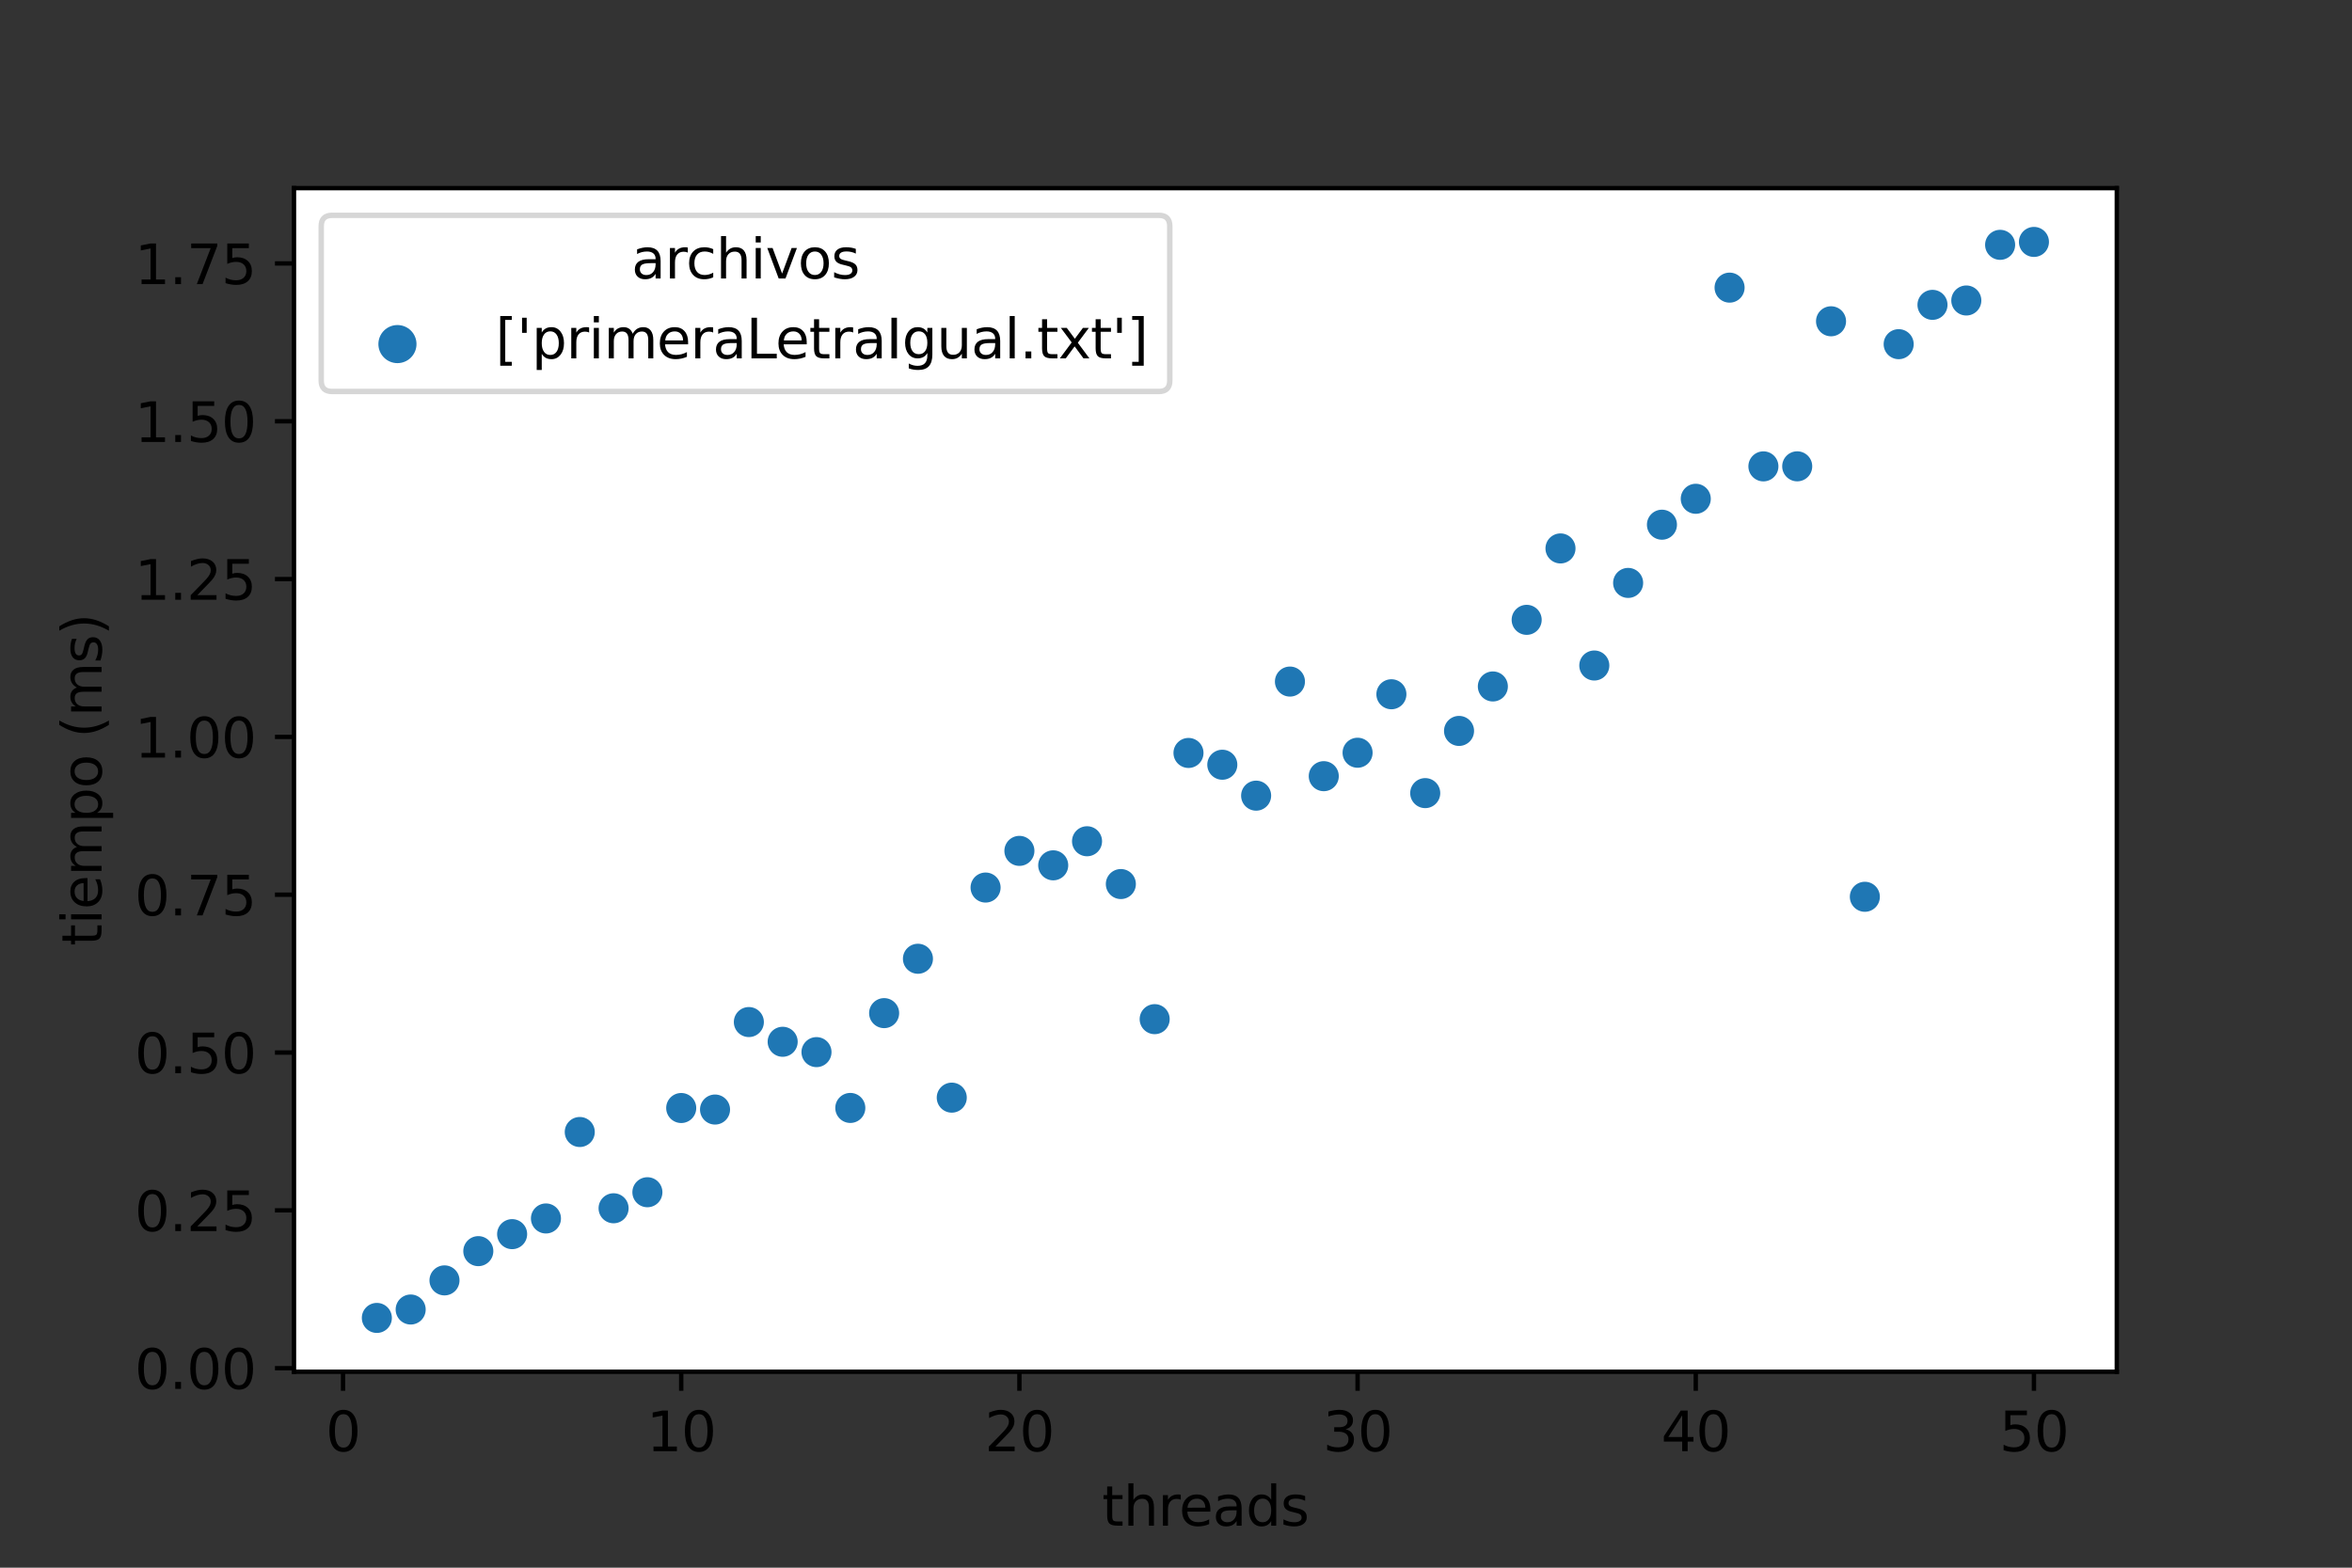 <?xml version="1.0" encoding="utf-8" standalone="no"?>
<!DOCTYPE svg PUBLIC "-//W3C//DTD SVG 1.1//EN"
  "http://www.w3.org/Graphics/SVG/1.1/DTD/svg11.dtd">
<svg height="288pt" version="1.1" viewBox="0 0 432 288" width="432pt" xmlns="http://www.w3.org/2000/svg" xmlns:xlink="http://www.w3.org/1999/xlink">
 <rect x="0" y="0" width="432" height="288" fill="#333333" stroke="none"/>
 <defs>
  <style type="text/css">*{stroke-linecap:butt;stroke-linejoin:round;}</style>
 </defs>
 <g id="figure_1">
  <g id="patch_1">
   <path d="M 0 288 
L 432 288 
L 432 0 
L 0 0 
z
" style="fill:none;"/>
  </g>
  <g id="axes_1">
   <g id="patch_2">
    <path d="M 54 252 
L 388.8 252 
L 388.8 34.56 
L 54 34.56 
z
" style="fill:#ffffff;"/>
   </g>
   <g id="PathCollection_1">
    <defs>
     <path d="M 0 3 
C 0.796 3 1.559 2.684 2.121 2.121 
C 2.684 1.559 3 0.796 3 -0 
C 3 -0.796 2.684 -1.559 2.121 -2.121 
C 1.559 -2.684 0.796 -3 0 -3 
C -0.796 -3 -1.559 -2.684 -2.121 -2.121 
C -2.684 -1.559 -3 -0.796 -3 0 
C -3 0.796 -2.684 1.559 -2.121 2.121 
C -1.559 2.684 -0.796 3 0 3 
z
" id="C0_0_ff9794d067"/>
    </defs>
    <g clip-path="url(#p98f7e2fb90)">
     <use style="fill:#1f77b4;stroke:#ffffff;stroke-width:0.48;" x="69.218" xlink:href="#C0_0_ff9794d067" y="242.116"/>
    </g>
    <g clip-path="url(#p98f7e2fb90)">
     <use style="fill:#1f77b4;stroke:#ffffff;stroke-width:0.48;" x="75.43" xlink:href="#C0_0_ff9794d067" y="240.571"/>
    </g>
    <g clip-path="url(#p98f7e2fb90)">
     <use style="fill:#1f77b4;stroke:#ffffff;stroke-width:0.48;" x="81.641" xlink:href="#C0_0_ff9794d067" y="235.22"/>
    </g>
    <g clip-path="url(#p98f7e2fb90)">
     <use style="fill:#1f77b4;stroke:#ffffff;stroke-width:0.48;" x="87.853" xlink:href="#C0_0_ff9794d067" y="229.848"/>
    </g>
    <g clip-path="url(#p98f7e2fb90)">
     <use style="fill:#1f77b4;stroke:#ffffff;stroke-width:0.48;" x="94.064" xlink:href="#C0_0_ff9794d067" y="226.725"/>
    </g>
    <g clip-path="url(#p98f7e2fb90)">
     <use style="fill:#1f77b4;stroke:#ffffff;stroke-width:0.48;" x="100.276" xlink:href="#C0_0_ff9794d067" y="223.844"/>
    </g>
    <g clip-path="url(#p98f7e2fb90)">
     <use style="fill:#1f77b4;stroke:#ffffff;stroke-width:0.48;" x="106.487" xlink:href="#C0_0_ff9794d067" y="207.96"/>
    </g>
    <g clip-path="url(#p98f7e2fb90)">
     <use style="fill:#1f77b4;stroke:#ffffff;stroke-width:0.48;" x="112.699" xlink:href="#C0_0_ff9794d067" y="221.972"/>
    </g>
    <g clip-path="url(#p98f7e2fb90)">
     <use style="fill:#1f77b4;stroke:#ffffff;stroke-width:0.48;" x="118.91" xlink:href="#C0_0_ff9794d067" y="219.027"/>
    </g>
    <g clip-path="url(#p98f7e2fb90)">
     <use style="fill:#1f77b4;stroke:#ffffff;stroke-width:0.48;" x="125.122" xlink:href="#C0_0_ff9794d067" y="203.553"/>
    </g>
    <g clip-path="url(#p98f7e2fb90)">
     <use style="fill:#1f77b4;stroke:#ffffff;stroke-width:0.48;" x="131.333" xlink:href="#C0_0_ff9794d067" y="203.834"/>
    </g>
    <g clip-path="url(#p98f7e2fb90)">
     <use style="fill:#1f77b4;stroke:#ffffff;stroke-width:0.48;" x="137.545" xlink:href="#C0_0_ff9794d067" y="187.763"/>
    </g>
    <g clip-path="url(#p98f7e2fb90)">
     <use style="fill:#1f77b4;stroke:#ffffff;stroke-width:0.48;" x="143.756" xlink:href="#C0_0_ff9794d067" y="191.385"/>
    </g>
    <g clip-path="url(#p98f7e2fb90)">
     <use style="fill:#1f77b4;stroke:#ffffff;stroke-width:0.48;" x="149.968" xlink:href="#C0_0_ff9794d067" y="193.285"/>
    </g>
    <g clip-path="url(#p98f7e2fb90)">
     <use style="fill:#1f77b4;stroke:#ffffff;stroke-width:0.48;" x="156.179" xlink:href="#C0_0_ff9794d067" y="203.54"/>
    </g>
    <g clip-path="url(#p98f7e2fb90)">
     <use style="fill:#1f77b4;stroke:#ffffff;stroke-width:0.48;" x="162.391" xlink:href="#C0_0_ff9794d067" y="186.122"/>
    </g>
    <g clip-path="url(#p98f7e2fb90)">
     <use style="fill:#1f77b4;stroke:#ffffff;stroke-width:0.48;" x="168.602" xlink:href="#C0_0_ff9794d067" y="176.134"/>
    </g>
    <g clip-path="url(#p98f7e2fb90)">
     <use style="fill:#1f77b4;stroke:#ffffff;stroke-width:0.48;" x="174.814" xlink:href="#C0_0_ff9794d067" y="201.648"/>
    </g>
    <g clip-path="url(#p98f7e2fb90)">
     <use style="fill:#1f77b4;stroke:#ffffff;stroke-width:0.48;" x="181.025" xlink:href="#C0_0_ff9794d067" y="163.052"/>
    </g>
    <g clip-path="url(#p98f7e2fb90)">
     <use style="fill:#1f77b4;stroke:#ffffff;stroke-width:0.48;" x="187.237" xlink:href="#C0_0_ff9794d067" y="156.315"/>
    </g>
    <g clip-path="url(#p98f7e2fb90)">
     <use style="fill:#1f77b4;stroke:#ffffff;stroke-width:0.48;" x="193.448" xlink:href="#C0_0_ff9794d067" y="158.968"/>
    </g>
    <g clip-path="url(#p98f7e2fb90)">
     <use style="fill:#1f77b4;stroke:#ffffff;stroke-width:0.48;" x="199.66" xlink:href="#C0_0_ff9794d067" y="154.547"/>
    </g>
    <g clip-path="url(#p98f7e2fb90)">
     <use style="fill:#1f77b4;stroke:#ffffff;stroke-width:0.48;" x="205.871" xlink:href="#C0_0_ff9794d067" y="162.408"/>
    </g>
    <g clip-path="url(#p98f7e2fb90)">
     <use style="fill:#1f77b4;stroke:#ffffff;stroke-width:0.48;" x="212.083" xlink:href="#C0_0_ff9794d067" y="187.23"/>
    </g>
    <g clip-path="url(#p98f7e2fb90)">
     <use style="fill:#1f77b4;stroke:#ffffff;stroke-width:0.48;" x="218.294" xlink:href="#C0_0_ff9794d067" y="138.325"/>
    </g>
    <g clip-path="url(#p98f7e2fb90)">
     <use style="fill:#1f77b4;stroke:#ffffff;stroke-width:0.48;" x="224.506" xlink:href="#C0_0_ff9794d067" y="140.489"/>
    </g>
    <g clip-path="url(#p98f7e2fb90)">
     <use style="fill:#1f77b4;stroke:#ffffff;stroke-width:0.48;" x="230.717" xlink:href="#C0_0_ff9794d067" y="146.17"/>
    </g>
    <g clip-path="url(#p98f7e2fb90)">
     <use style="fill:#1f77b4;stroke:#ffffff;stroke-width:0.48;" x="236.929" xlink:href="#C0_0_ff9794d067" y="125.212"/>
    </g>
    <g clip-path="url(#p98f7e2fb90)">
     <use style="fill:#1f77b4;stroke:#ffffff;stroke-width:0.48;" x="243.14" xlink:href="#C0_0_ff9794d067" y="142.592"/>
    </g>
    <g clip-path="url(#p98f7e2fb90)">
     <use style="fill:#1f77b4;stroke:#ffffff;stroke-width:0.48;" x="249.352" xlink:href="#C0_0_ff9794d067" y="138.286"/>
    </g>
    <g clip-path="url(#p98f7e2fb90)">
     <use style="fill:#1f77b4;stroke:#ffffff;stroke-width:0.48;" x="255.563" xlink:href="#C0_0_ff9794d067" y="127.542"/>
    </g>
    <g clip-path="url(#p98f7e2fb90)">
     <use style="fill:#1f77b4;stroke:#ffffff;stroke-width:0.48;" x="261.775" xlink:href="#C0_0_ff9794d067" y="145.704"/>
    </g>
    <g clip-path="url(#p98f7e2fb90)">
     <use style="fill:#1f77b4;stroke:#ffffff;stroke-width:0.48;" x="267.986" xlink:href="#C0_0_ff9794d067" y="134.278"/>
    </g>
    <g clip-path="url(#p98f7e2fb90)">
     <use style="fill:#1f77b4;stroke:#ffffff;stroke-width:0.48;" x="274.198" xlink:href="#C0_0_ff9794d067" y="126.108"/>
    </g>
    <g clip-path="url(#p98f7e2fb90)">
     <use style="fill:#1f77b4;stroke:#ffffff;stroke-width:0.48;" x="280.409" xlink:href="#C0_0_ff9794d067" y="113.871"/>
    </g>
    <g clip-path="url(#p98f7e2fb90)">
     <use style="fill:#1f77b4;stroke:#ffffff;stroke-width:0.48;" x="286.621" xlink:href="#C0_0_ff9794d067" y="100.753"/>
    </g>
    <g clip-path="url(#p98f7e2fb90)">
     <use style="fill:#1f77b4;stroke:#ffffff;stroke-width:0.48;" x="292.832" xlink:href="#C0_0_ff9794d067" y="122.261"/>
    </g>
    <g clip-path="url(#p98f7e2fb90)">
     <use style="fill:#1f77b4;stroke:#ffffff;stroke-width:0.48;" x="299.044" xlink:href="#C0_0_ff9794d067" y="107.088"/>
    </g>
    <g clip-path="url(#p98f7e2fb90)">
     <use style="fill:#1f77b4;stroke:#ffffff;stroke-width:0.48;" x="305.255" xlink:href="#C0_0_ff9794d067" y="96.393"/>
    </g>
    <g clip-path="url(#p98f7e2fb90)">
     <use style="fill:#1f77b4;stroke:#ffffff;stroke-width:0.48;" x="311.467" xlink:href="#C0_0_ff9794d067" y="91.632"/>
    </g>
    <g clip-path="url(#p98f7e2fb90)">
     <use style="fill:#1f77b4;stroke:#ffffff;stroke-width:0.48;" x="317.678" xlink:href="#C0_0_ff9794d067" y="52.841"/>
    </g>
    <g clip-path="url(#p98f7e2fb90)">
     <use style="fill:#1f77b4;stroke:#ffffff;stroke-width:0.48;" x="323.89" xlink:href="#C0_0_ff9794d067" y="85.676"/>
    </g>
    <g clip-path="url(#p98f7e2fb90)">
     <use style="fill:#1f77b4;stroke:#ffffff;stroke-width:0.48;" x="330.101" xlink:href="#C0_0_ff9794d067" y="85.669"/>
    </g>
    <g clip-path="url(#p98f7e2fb90)">
     <use style="fill:#1f77b4;stroke:#ffffff;stroke-width:0.48;" x="336.313" xlink:href="#C0_0_ff9794d067" y="59.023"/>
    </g>
    <g clip-path="url(#p98f7e2fb90)">
     <use style="fill:#1f77b4;stroke:#ffffff;stroke-width:0.48;" x="342.524" xlink:href="#C0_0_ff9794d067" y="164.748"/>
    </g>
    <g clip-path="url(#p98f7e2fb90)">
     <use style="fill:#1f77b4;stroke:#ffffff;stroke-width:0.48;" x="348.736" xlink:href="#C0_0_ff9794d067" y="63.228"/>
    </g>
    <g clip-path="url(#p98f7e2fb90)">
     <use style="fill:#1f77b4;stroke:#ffffff;stroke-width:0.48;" x="354.947" xlink:href="#C0_0_ff9794d067" y="56.004"/>
    </g>
    <g clip-path="url(#p98f7e2fb90)">
     <use style="fill:#1f77b4;stroke:#ffffff;stroke-width:0.48;" x="361.159" xlink:href="#C0_0_ff9794d067" y="55.203"/>
    </g>
    <g clip-path="url(#p98f7e2fb90)">
     <use style="fill:#1f77b4;stroke:#ffffff;stroke-width:0.48;" x="367.37" xlink:href="#C0_0_ff9794d067" y="44.978"/>
    </g>
    <g clip-path="url(#p98f7e2fb90)">
     <use style="fill:#1f77b4;stroke:#ffffff;stroke-width:0.48;" x="373.582" xlink:href="#C0_0_ff9794d067" y="44.444"/>
    </g>
   </g>
   <g id="PathCollection_2"/>
   <g id="matplotlib.axis_1">
    <g id="xtick_1">
     <g id="line2d_1">
      <defs>
       <path d="M 0 0 
L 0 3.5 
" id="m37e04bca63" style="stroke:#000000;stroke-width:0.8;"/>
      </defs>
      <g>
       <use style="stroke:#000000;stroke-width:0.8;" x="63.007" xlink:href="#m37e04bca63" y="252"/>
      </g>
     </g>
     <g id="text_1">
      <!-- 0 -->
      <g transform="translate(59.825 266.598)scale(0.1 -0.1)">
       <defs>
        <path d="M 2034 4250 
Q 1547 4250 1301 3770 
Q 1056 3291 1056 2328 
Q 1056 1369 1301 889 
Q 1547 409 2034 409 
Q 2525 409 2770 889 
Q 3016 1369 3016 2328 
Q 3016 3291 2770 3770 
Q 2525 4250 2034 4250 
z
M 2034 4750 
Q 2819 4750 3233 4129 
Q 3647 3509 3647 2328 
Q 3647 1150 3233 529 
Q 2819 -91 2034 -91 
Q 1250 -91 836 529 
Q 422 1150 422 2328 
Q 422 3509 836 4129 
Q 1250 4750 2034 4750 
z
" id="DejaVuSans-30" transform="scale(0.016)"/>
       </defs>
       <use xlink:href="#DejaVuSans-30"/>
      </g>
     </g>
    </g>
    <g id="xtick_2">
     <g id="line2d_2">
      <g>
       <use style="stroke:#000000;stroke-width:0.8;" x="125.122" xlink:href="#m37e04bca63" y="252"/>
      </g>
     </g>
     <g id="text_2">
      <!-- 10 -->
      <g transform="translate(118.759 266.598)scale(0.1 -0.1)">
       <defs>
        <path d="M 794 531 
L 1825 531 
L 1825 4091 
L 703 3866 
L 703 4441 
L 1819 4666 
L 2450 4666 
L 2450 531 
L 3481 531 
L 3481 0 
L 794 0 
L 794 531 
z
" id="DejaVuSans-31" transform="scale(0.016)"/>
       </defs>
       <use xlink:href="#DejaVuSans-31"/>
       <use x="63.623" xlink:href="#DejaVuSans-30"/>
      </g>
     </g>
    </g>
    <g id="xtick_3">
     <g id="line2d_3">
      <g>
       <use style="stroke:#000000;stroke-width:0.8;" x="187.237" xlink:href="#m37e04bca63" y="252"/>
      </g>
     </g>
     <g id="text_3">
      <!-- 20 -->
      <g transform="translate(180.874 266.598)scale(0.1 -0.1)">
       <defs>
        <path d="M 1228 531 
L 3431 531 
L 3431 0 
L 469 0 
L 469 531 
Q 828 903 1448 1529 
Q 2069 2156 2228 2338 
Q 2531 2678 2651 2914 
Q 2772 3150 2772 3378 
Q 2772 3750 2511 3984 
Q 2250 4219 1831 4219 
Q 1534 4219 1204 4116 
Q 875 4013 500 3803 
L 500 4441 
Q 881 4594 1212 4672 
Q 1544 4750 1819 4750 
Q 2544 4750 2975 4387 
Q 3406 4025 3406 3419 
Q 3406 3131 3298 2873 
Q 3191 2616 2906 2266 
Q 2828 2175 2409 1742 
Q 1991 1309 1228 531 
z
" id="DejaVuSans-32" transform="scale(0.016)"/>
       </defs>
       <use xlink:href="#DejaVuSans-32"/>
       <use x="63.623" xlink:href="#DejaVuSans-30"/>
      </g>
     </g>
    </g>
    <g id="xtick_4">
     <g id="line2d_4">
      <g>
       <use style="stroke:#000000;stroke-width:0.8;" x="249.352" xlink:href="#m37e04bca63" y="252"/>
      </g>
     </g>
     <g id="text_4">
      <!-- 30 -->
      <g transform="translate(242.989 266.598)scale(0.1 -0.1)">
       <defs>
        <path d="M 2597 2516 
Q 3050 2419 3304 2112 
Q 3559 1806 3559 1356 
Q 3559 666 3084 287 
Q 2609 -91 1734 -91 
Q 1441 -91 1130 -33 
Q 819 25 488 141 
L 488 750 
Q 750 597 1062 519 
Q 1375 441 1716 441 
Q 2309 441 2620 675 
Q 2931 909 2931 1356 
Q 2931 1769 2642 2001 
Q 2353 2234 1838 2234 
L 1294 2234 
L 1294 2753 
L 1863 2753 
Q 2328 2753 2575 2939 
Q 2822 3125 2822 3475 
Q 2822 3834 2567 4026 
Q 2313 4219 1838 4219 
Q 1578 4219 1281 4162 
Q 984 4106 628 3988 
L 628 4550 
Q 988 4650 1302 4700 
Q 1616 4750 1894 4750 
Q 2613 4750 3031 4423 
Q 3450 4097 3450 3541 
Q 3450 3153 3228 2886 
Q 3006 2619 2597 2516 
z
" id="DejaVuSans-33" transform="scale(0.016)"/>
       </defs>
       <use xlink:href="#DejaVuSans-33"/>
       <use x="63.623" xlink:href="#DejaVuSans-30"/>
      </g>
     </g>
    </g>
    <g id="xtick_5">
     <g id="line2d_5">
      <g>
       <use style="stroke:#000000;stroke-width:0.8;" x="311.467" xlink:href="#m37e04bca63" y="252"/>
      </g>
     </g>
     <g id="text_5">
      <!-- 40 -->
      <g transform="translate(305.104 266.598)scale(0.1 -0.1)">
       <defs>
        <path d="M 2419 4116 
L 825 1625 
L 2419 1625 
L 2419 4116 
z
M 2253 4666 
L 3047 4666 
L 3047 1625 
L 3713 1625 
L 3713 1100 
L 3047 1100 
L 3047 0 
L 2419 0 
L 2419 1100 
L 313 1100 
L 313 1709 
L 2253 4666 
z
" id="DejaVuSans-34" transform="scale(0.016)"/>
       </defs>
       <use xlink:href="#DejaVuSans-34"/>
       <use x="63.623" xlink:href="#DejaVuSans-30"/>
      </g>
     </g>
    </g>
    <g id="xtick_6">
     <g id="line2d_6">
      <g>
       <use style="stroke:#000000;stroke-width:0.8;" x="373.582" xlink:href="#m37e04bca63" y="252"/>
      </g>
     </g>
     <g id="text_6">
      <!-- 50 -->
      <g transform="translate(367.219 266.598)scale(0.1 -0.1)">
       <defs>
        <path d="M 691 4666 
L 3169 4666 
L 3169 4134 
L 1269 4134 
L 1269 2991 
Q 1406 3038 1543 3061 
Q 1681 3084 1819 3084 
Q 2600 3084 3056 2656 
Q 3513 2228 3513 1497 
Q 3513 744 3044 326 
Q 2575 -91 1722 -91 
Q 1428 -91 1123 -41 
Q 819 9 494 109 
L 494 744 
Q 775 591 1075 516 
Q 1375 441 1709 441 
Q 2250 441 2565 725 
Q 2881 1009 2881 1497 
Q 2881 1984 2565 2268 
Q 2250 2553 1709 2553 
Q 1456 2553 1204 2497 
Q 953 2441 691 2322 
L 691 4666 
z
" id="DejaVuSans-35" transform="scale(0.016)"/>
       </defs>
       <use xlink:href="#DejaVuSans-35"/>
       <use x="63.623" xlink:href="#DejaVuSans-30"/>
      </g>
     </g>
    </g>
    <g id="text_7">
     <!-- threads -->
     <g transform="translate(202.409 280.277)scale(0.1 -0.1)">
      <defs>
       <path d="M 1172 4494 
L 1172 3500 
L 2356 3500 
L 2356 3053 
L 1172 3053 
L 1172 1153 
Q 1172 725 1289 603 
Q 1406 481 1766 481 
L 2356 481 
L 2356 0 
L 1766 0 
Q 1100 0 847 248 
Q 594 497 594 1153 
L 594 3053 
L 172 3053 
L 172 3500 
L 594 3500 
L 594 4494 
L 1172 4494 
z
" id="DejaVuSans-74" transform="scale(0.016)"/>
       <path d="M 3513 2113 
L 3513 0 
L 2938 0 
L 2938 2094 
Q 2938 2591 2744 2837 
Q 2550 3084 2163 3084 
Q 1697 3084 1428 2787 
Q 1159 2491 1159 1978 
L 1159 0 
L 581 0 
L 581 4863 
L 1159 4863 
L 1159 2956 
Q 1366 3272 1645 3428 
Q 1925 3584 2291 3584 
Q 2894 3584 3203 3211 
Q 3513 2838 3513 2113 
z
" id="DejaVuSans-68" transform="scale(0.016)"/>
       <path d="M 2631 2963 
Q 2534 3019 2420 3045 
Q 2306 3072 2169 3072 
Q 1681 3072 1420 2755 
Q 1159 2438 1159 1844 
L 1159 0 
L 581 0 
L 581 3500 
L 1159 3500 
L 1159 2956 
Q 1341 3275 1631 3429 
Q 1922 3584 2338 3584 
Q 2397 3584 2469 3576 
Q 2541 3569 2628 3553 
L 2631 2963 
z
" id="DejaVuSans-72" transform="scale(0.016)"/>
       <path d="M 3597 1894 
L 3597 1613 
L 953 1613 
Q 991 1019 1311 708 
Q 1631 397 2203 397 
Q 2534 397 2845 478 
Q 3156 559 3463 722 
L 3463 178 
Q 3153 47 2828 -22 
Q 2503 -91 2169 -91 
Q 1331 -91 842 396 
Q 353 884 353 1716 
Q 353 2575 817 3079 
Q 1281 3584 2069 3584 
Q 2775 3584 3186 3129 
Q 3597 2675 3597 1894 
z
M 3022 2063 
Q 3016 2534 2758 2815 
Q 2500 3097 2075 3097 
Q 1594 3097 1305 2825 
Q 1016 2553 972 2059 
L 3022 2063 
z
" id="DejaVuSans-65" transform="scale(0.016)"/>
       <path d="M 2194 1759 
Q 1497 1759 1228 1600 
Q 959 1441 959 1056 
Q 959 750 1161 570 
Q 1363 391 1709 391 
Q 2188 391 2477 730 
Q 2766 1069 2766 1631 
L 2766 1759 
L 2194 1759 
z
M 3341 1997 
L 3341 0 
L 2766 0 
L 2766 531 
Q 2569 213 2275 61 
Q 1981 -91 1556 -91 
Q 1019 -91 701 211 
Q 384 513 384 1019 
Q 384 1609 779 1909 
Q 1175 2209 1959 2209 
L 2766 2209 
L 2766 2266 
Q 2766 2663 2505 2880 
Q 2244 3097 1772 3097 
Q 1472 3097 1187 3025 
Q 903 2953 641 2809 
L 641 3341 
Q 956 3463 1253 3523 
Q 1550 3584 1831 3584 
Q 2591 3584 2966 3190 
Q 3341 2797 3341 1997 
z
" id="DejaVuSans-61" transform="scale(0.016)"/>
       <path d="M 2906 2969 
L 2906 4863 
L 3481 4863 
L 3481 0 
L 2906 0 
L 2906 525 
Q 2725 213 2448 61 
Q 2172 -91 1784 -91 
Q 1150 -91 751 415 
Q 353 922 353 1747 
Q 353 2572 751 3078 
Q 1150 3584 1784 3584 
Q 2172 3584 2448 3432 
Q 2725 3281 2906 2969 
z
M 947 1747 
Q 947 1113 1208 752 
Q 1469 391 1925 391 
Q 2381 391 2643 752 
Q 2906 1113 2906 1747 
Q 2906 2381 2643 2742 
Q 2381 3103 1925 3103 
Q 1469 3103 1208 2742 
Q 947 2381 947 1747 
z
" id="DejaVuSans-64" transform="scale(0.016)"/>
       <path d="M 2834 3397 
L 2834 2853 
Q 2591 2978 2328 3040 
Q 2066 3103 1784 3103 
Q 1356 3103 1142 2972 
Q 928 2841 928 2578 
Q 928 2378 1081 2264 
Q 1234 2150 1697 2047 
L 1894 2003 
Q 2506 1872 2764 1633 
Q 3022 1394 3022 966 
Q 3022 478 2636 193 
Q 2250 -91 1575 -91 
Q 1294 -91 989 -36 
Q 684 19 347 128 
L 347 722 
Q 666 556 975 473 
Q 1284 391 1588 391 
Q 1994 391 2212 530 
Q 2431 669 2431 922 
Q 2431 1156 2273 1281 
Q 2116 1406 1581 1522 
L 1381 1569 
Q 847 1681 609 1914 
Q 372 2147 372 2553 
Q 372 3047 722 3315 
Q 1072 3584 1716 3584 
Q 2034 3584 2315 3537 
Q 2597 3491 2834 3397 
z
" id="DejaVuSans-73" transform="scale(0.016)"/>
      </defs>
      <use xlink:href="#DejaVuSans-74"/>
      <use x="39.209" xlink:href="#DejaVuSans-68"/>
      <use x="102.588" xlink:href="#DejaVuSans-72"/>
      <use x="141.451" xlink:href="#DejaVuSans-65"/>
      <use x="202.975" xlink:href="#DejaVuSans-61"/>
      <use x="264.254" xlink:href="#DejaVuSans-64"/>
      <use x="327.73" xlink:href="#DejaVuSans-73"/>
     </g>
    </g>
   </g>
   <g id="matplotlib.axis_2">
    <g id="ytick_1">
     <g id="line2d_7">
      <defs>
       <path d="M 0 0 
L -3.5 0 
" id="m33f7e38b53" style="stroke:#000000;stroke-width:0.8;"/>
      </defs>
      <g>
       <use style="stroke:#000000;stroke-width:0.8;" x="54" xlink:href="#m33f7e38b53" y="251.35"/>
      </g>
     </g>
     <g id="text_8">
      <!-- 0.00 -->
      <g transform="translate(24.734 255.149)scale(0.1 -0.1)">
       <defs>
        <path d="M 684 794 
L 1344 794 
L 1344 0 
L 684 0 
L 684 794 
z
" id="DejaVuSans-2e" transform="scale(0.016)"/>
       </defs>
       <use xlink:href="#DejaVuSans-30"/>
       <use x="63.623" xlink:href="#DejaVuSans-2e"/>
       <use x="95.41" xlink:href="#DejaVuSans-30"/>
       <use x="159.033" xlink:href="#DejaVuSans-30"/>
      </g>
     </g>
    </g>
    <g id="ytick_2">
     <g id="line2d_8">
      <g>
       <use style="stroke:#000000;stroke-width:0.8;" x="54" xlink:href="#m33f7e38b53" y="222.356"/>
      </g>
     </g>
     <g id="text_9">
      <!-- 0.25 -->
      <g transform="translate(24.734 226.156)scale(0.1 -0.1)">
       <use xlink:href="#DejaVuSans-30"/>
       <use x="63.623" xlink:href="#DejaVuSans-2e"/>
       <use x="95.41" xlink:href="#DejaVuSans-32"/>
       <use x="159.033" xlink:href="#DejaVuSans-35"/>
      </g>
     </g>
    </g>
    <g id="ytick_3">
     <g id="line2d_9">
      <g>
       <use style="stroke:#000000;stroke-width:0.8;" x="54" xlink:href="#m33f7e38b53" y="193.363"/>
      </g>
     </g>
     <g id="text_10">
      <!-- 0.50 -->
      <g transform="translate(24.734 197.162)scale(0.1 -0.1)">
       <use xlink:href="#DejaVuSans-30"/>
       <use x="63.623" xlink:href="#DejaVuSans-2e"/>
       <use x="95.41" xlink:href="#DejaVuSans-35"/>
       <use x="159.033" xlink:href="#DejaVuSans-30"/>
      </g>
     </g>
    </g>
    <g id="ytick_4">
     <g id="line2d_10">
      <g>
       <use style="stroke:#000000;stroke-width:0.8;" x="54" xlink:href="#m33f7e38b53" y="164.37"/>
      </g>
     </g>
     <g id="text_11">
      <!-- 0.75 -->
      <g transform="translate(24.734 168.169)scale(0.1 -0.1)">
       <defs>
        <path d="M 525 4666 
L 3525 4666 
L 3525 4397 
L 1831 0 
L 1172 0 
L 2766 4134 
L 525 4134 
L 525 4666 
z
" id="DejaVuSans-37" transform="scale(0.016)"/>
       </defs>
       <use xlink:href="#DejaVuSans-30"/>
       <use x="63.623" xlink:href="#DejaVuSans-2e"/>
       <use x="95.41" xlink:href="#DejaVuSans-37"/>
       <use x="159.033" xlink:href="#DejaVuSans-35"/>
      </g>
     </g>
    </g>
    <g id="ytick_5">
     <g id="line2d_11">
      <g>
       <use style="stroke:#000000;stroke-width:0.8;" x="54" xlink:href="#m33f7e38b53" y="135.376"/>
      </g>
     </g>
     <g id="text_12">
      <!-- 1.00 -->
      <g transform="translate(24.734 139.175)scale(0.1 -0.1)">
       <use xlink:href="#DejaVuSans-31"/>
       <use x="63.623" xlink:href="#DejaVuSans-2e"/>
       <use x="95.41" xlink:href="#DejaVuSans-30"/>
       <use x="159.033" xlink:href="#DejaVuSans-30"/>
      </g>
     </g>
    </g>
    <g id="ytick_6">
     <g id="line2d_12">
      <g>
       <use style="stroke:#000000;stroke-width:0.8;" x="54" xlink:href="#m33f7e38b53" y="106.383"/>
      </g>
     </g>
     <g id="text_13">
      <!-- 1.25 -->
      <g transform="translate(24.734 110.182)scale(0.1 -0.1)">
       <use xlink:href="#DejaVuSans-31"/>
       <use x="63.623" xlink:href="#DejaVuSans-2e"/>
       <use x="95.41" xlink:href="#DejaVuSans-32"/>
       <use x="159.033" xlink:href="#DejaVuSans-35"/>
      </g>
     </g>
    </g>
    <g id="ytick_7">
     <g id="line2d_13">
      <g>
       <use style="stroke:#000000;stroke-width:0.8;" x="54" xlink:href="#m33f7e38b53" y="77.389"/>
      </g>
     </g>
     <g id="text_14">
      <!-- 1.50 -->
      <g transform="translate(24.734 81.189)scale(0.1 -0.1)">
       <use xlink:href="#DejaVuSans-31"/>
       <use x="63.623" xlink:href="#DejaVuSans-2e"/>
       <use x="95.41" xlink:href="#DejaVuSans-35"/>
       <use x="159.033" xlink:href="#DejaVuSans-30"/>
      </g>
     </g>
    </g>
    <g id="ytick_8">
     <g id="line2d_14">
      <g>
       <use style="stroke:#000000;stroke-width:0.8;" x="54" xlink:href="#m33f7e38b53" y="48.396"/>
      </g>
     </g>
     <g id="text_15">
      <!-- 1.75 -->
      <g transform="translate(24.734 52.195)scale(0.1 -0.1)">
       <use xlink:href="#DejaVuSans-31"/>
       <use x="63.623" xlink:href="#DejaVuSans-2e"/>
       <use x="95.41" xlink:href="#DejaVuSans-37"/>
       <use x="159.033" xlink:href="#DejaVuSans-35"/>
      </g>
     </g>
    </g>
    <g id="text_16">
     <!-- tiempo (ms) -->
     <g transform="translate(18.655 173.775)rotate(-90)scale(0.1 -0.1)">
      <defs>
       <path d="M 603 3500 
L 1178 3500 
L 1178 0 
L 603 0 
L 603 3500 
z
M 603 4863 
L 1178 4863 
L 1178 4134 
L 603 4134 
L 603 4863 
z
" id="DejaVuSans-69" transform="scale(0.016)"/>
       <path d="M 3328 2828 
Q 3544 3216 3844 3400 
Q 4144 3584 4550 3584 
Q 5097 3584 5394 3201 
Q 5691 2819 5691 2113 
L 5691 0 
L 5113 0 
L 5113 2094 
Q 5113 2597 4934 2840 
Q 4756 3084 4391 3084 
Q 3944 3084 3684 2787 
Q 3425 2491 3425 1978 
L 3425 0 
L 2847 0 
L 2847 2094 
Q 2847 2600 2669 2842 
Q 2491 3084 2119 3084 
Q 1678 3084 1418 2786 
Q 1159 2488 1159 1978 
L 1159 0 
L 581 0 
L 581 3500 
L 1159 3500 
L 1159 2956 
Q 1356 3278 1631 3431 
Q 1906 3584 2284 3584 
Q 2666 3584 2933 3390 
Q 3200 3197 3328 2828 
z
" id="DejaVuSans-6d" transform="scale(0.016)"/>
       <path d="M 1159 525 
L 1159 -1331 
L 581 -1331 
L 581 3500 
L 1159 3500 
L 1159 2969 
Q 1341 3281 1617 3432 
Q 1894 3584 2278 3584 
Q 2916 3584 3314 3078 
Q 3713 2572 3713 1747 
Q 3713 922 3314 415 
Q 2916 -91 2278 -91 
Q 1894 -91 1617 61 
Q 1341 213 1159 525 
z
M 3116 1747 
Q 3116 2381 2855 2742 
Q 2594 3103 2138 3103 
Q 1681 3103 1420 2742 
Q 1159 2381 1159 1747 
Q 1159 1113 1420 752 
Q 1681 391 2138 391 
Q 2594 391 2855 752 
Q 3116 1113 3116 1747 
z
" id="DejaVuSans-70" transform="scale(0.016)"/>
       <path d="M 1959 3097 
Q 1497 3097 1228 2736 
Q 959 2375 959 1747 
Q 959 1119 1226 758 
Q 1494 397 1959 397 
Q 2419 397 2687 759 
Q 2956 1122 2956 1747 
Q 2956 2369 2687 2733 
Q 2419 3097 1959 3097 
z
M 1959 3584 
Q 2709 3584 3137 3096 
Q 3566 2609 3566 1747 
Q 3566 888 3137 398 
Q 2709 -91 1959 -91 
Q 1206 -91 779 398 
Q 353 888 353 1747 
Q 353 2609 779 3096 
Q 1206 3584 1959 3584 
z
" id="DejaVuSans-6f" transform="scale(0.016)"/>
       <path id="DejaVuSans-20" transform="scale(0.016)"/>
       <path d="M 1984 4856 
Q 1566 4138 1362 3434 
Q 1159 2731 1159 2009 
Q 1159 1288 1364 580 
Q 1569 -128 1984 -844 
L 1484 -844 
Q 1016 -109 783 600 
Q 550 1309 550 2009 
Q 550 2706 781 3412 
Q 1013 4119 1484 4856 
L 1984 4856 
z
" id="DejaVuSans-28" transform="scale(0.016)"/>
       <path d="M 513 4856 
L 1013 4856 
Q 1481 4119 1714 3412 
Q 1947 2706 1947 2009 
Q 1947 1309 1714 600 
Q 1481 -109 1013 -844 
L 513 -844 
Q 928 -128 1133 580 
Q 1338 1288 1338 2009 
Q 1338 2731 1133 3434 
Q 928 4138 513 4856 
z
" id="DejaVuSans-29" transform="scale(0.016)"/>
      </defs>
      <use xlink:href="#DejaVuSans-74"/>
      <use x="39.209" xlink:href="#DejaVuSans-69"/>
      <use x="66.992" xlink:href="#DejaVuSans-65"/>
      <use x="128.516" xlink:href="#DejaVuSans-6d"/>
      <use x="225.928" xlink:href="#DejaVuSans-70"/>
      <use x="289.404" xlink:href="#DejaVuSans-6f"/>
      <use x="350.586" xlink:href="#DejaVuSans-20"/>
      <use x="382.373" xlink:href="#DejaVuSans-28"/>
      <use x="421.387" xlink:href="#DejaVuSans-6d"/>
      <use x="518.799" xlink:href="#DejaVuSans-73"/>
      <use x="570.898" xlink:href="#DejaVuSans-29"/>
     </g>
    </g>
   </g>
   <g id="patch_3">
    <path d="M 54 252 
L 54 34.56 
" style="fill:none;stroke:#000000;stroke-linecap:square;stroke-linejoin:miter;stroke-width:0.8;"/>
   </g>
   <g id="patch_4">
    <path d="M 388.8 252 
L 388.8 34.56 
" style="fill:none;stroke:#000000;stroke-linecap:square;stroke-linejoin:miter;stroke-width:0.8;"/>
   </g>
   <g id="patch_5">
    <path d="M 54 252 
L 388.8 252 
" style="fill:none;stroke:#000000;stroke-linecap:square;stroke-linejoin:miter;stroke-width:0.8;"/>
   </g>
   <g id="patch_6">
    <path d="M 54 34.56 
L 388.8 34.56 
" style="fill:none;stroke:#000000;stroke-linecap:square;stroke-linejoin:miter;stroke-width:0.8;"/>
   </g>
   <g id="legend_1">
    <g id="patch_7">
     <path d="M 61 71.916 
L 212.859 71.916 
Q 214.859 71.916 214.859 69.916 
L 214.859 41.56 
Q 214.859 39.56 212.859 39.56 
L 61 39.56 
Q 59 39.56 59 41.56 
L 59 69.916 
Q 59 71.916 61 71.916 
z
" style="fill:#ffffff;opacity:0.8;stroke:#cccccc;stroke-linejoin:miter;"/>
    </g>
    <g id="text_17">
     <!-- archivos -->
     <g transform="translate(115.992 51.158)scale(0.1 -0.1)">
      <defs>
       <path d="M 3122 3366 
L 3122 2828 
Q 2878 2963 2633 3030 
Q 2388 3097 2138 3097 
Q 1578 3097 1268 2742 
Q 959 2388 959 1747 
Q 959 1106 1268 751 
Q 1578 397 2138 397 
Q 2388 397 2633 464 
Q 2878 531 3122 666 
L 3122 134 
Q 2881 22 2623 -34 
Q 2366 -91 2075 -91 
Q 1284 -91 818 406 
Q 353 903 353 1747 
Q 353 2603 823 3093 
Q 1294 3584 2113 3584 
Q 2378 3584 2631 3529 
Q 2884 3475 3122 3366 
z
" id="DejaVuSans-63" transform="scale(0.016)"/>
       <path d="M 191 3500 
L 800 3500 
L 1894 563 
L 2988 3500 
L 3597 3500 
L 2284 0 
L 1503 0 
L 191 3500 
z
" id="DejaVuSans-76" transform="scale(0.016)"/>
      </defs>
      <use xlink:href="#DejaVuSans-61"/>
      <use x="61.279" xlink:href="#DejaVuSans-72"/>
      <use x="100.143" xlink:href="#DejaVuSans-63"/>
      <use x="155.123" xlink:href="#DejaVuSans-68"/>
      <use x="218.502" xlink:href="#DejaVuSans-69"/>
      <use x="246.285" xlink:href="#DejaVuSans-76"/>
      <use x="305.465" xlink:href="#DejaVuSans-6f"/>
      <use x="366.646" xlink:href="#DejaVuSans-73"/>
     </g>
    </g>
    <g id="PathCollection_3">
     <defs>
      <path d="M 0 3 
C 0.796 3 1.559 2.684 2.121 2.121 
C 2.684 1.559 3 0.796 3 0 
C 3 -0.796 2.684 -1.559 2.121 -2.121 
C 1.559 -2.684 0.796 -3 0 -3 
C -0.796 -3 -1.559 -2.684 -2.121 -2.121 
C -2.684 -1.559 -3 -0.796 -3 0 
C -3 0.796 -2.684 1.559 -2.121 2.121 
C -1.559 2.684 -0.796 3 0 3 
z
" id="md8867a1075" style="stroke:#1f77b4;"/>
     </defs>
     <g>
      <use style="fill:#1f77b4;stroke:#1f77b4;" x="73" xlink:href="#md8867a1075" y="63.212"/>
     </g>
    </g>
    <g id="text_18">
     <!-- ['primeraLetraIgual.txt'] -->
     <g transform="translate(91 65.837)scale(0.1 -0.1)">
      <defs>
       <path d="M 550 4863 
L 1875 4863 
L 1875 4416 
L 1125 4416 
L 1125 -397 
L 1875 -397 
L 1875 -844 
L 550 -844 
L 550 4863 
z
" id="DejaVuSans-5b" transform="scale(0.016)"/>
       <path d="M 1147 4666 
L 1147 2931 
L 616 2931 
L 616 4666 
L 1147 4666 
z
" id="DejaVuSans-27" transform="scale(0.016)"/>
       <path d="M 628 4666 
L 1259 4666 
L 1259 531 
L 3531 531 
L 3531 0 
L 628 0 
L 628 4666 
z
" id="DejaVuSans-4c" transform="scale(0.016)"/>
       <path d="M 628 4666 
L 1259 4666 
L 1259 0 
L 628 0 
L 628 4666 
z
" id="DejaVuSans-49" transform="scale(0.016)"/>
       <path d="M 2906 1791 
Q 2906 2416 2648 2759 
Q 2391 3103 1925 3103 
Q 1463 3103 1205 2759 
Q 947 2416 947 1791 
Q 947 1169 1205 825 
Q 1463 481 1925 481 
Q 2391 481 2648 825 
Q 2906 1169 2906 1791 
z
M 3481 434 
Q 3481 -459 3084 -895 
Q 2688 -1331 1869 -1331 
Q 1566 -1331 1297 -1286 
Q 1028 -1241 775 -1147 
L 775 -588 
Q 1028 -725 1275 -790 
Q 1522 -856 1778 -856 
Q 2344 -856 2625 -561 
Q 2906 -266 2906 331 
L 2906 616 
Q 2728 306 2450 153 
Q 2172 0 1784 0 
Q 1141 0 747 490 
Q 353 981 353 1791 
Q 353 2603 747 3093 
Q 1141 3584 1784 3584 
Q 2172 3584 2450 3431 
Q 2728 3278 2906 2969 
L 2906 3500 
L 3481 3500 
L 3481 434 
z
" id="DejaVuSans-67" transform="scale(0.016)"/>
       <path d="M 544 1381 
L 544 3500 
L 1119 3500 
L 1119 1403 
Q 1119 906 1312 657 
Q 1506 409 1894 409 
Q 2359 409 2629 706 
Q 2900 1003 2900 1516 
L 2900 3500 
L 3475 3500 
L 3475 0 
L 2900 0 
L 2900 538 
Q 2691 219 2414 64 
Q 2138 -91 1772 -91 
Q 1169 -91 856 284 
Q 544 659 544 1381 
z
M 1991 3584 
L 1991 3584 
z
" id="DejaVuSans-75" transform="scale(0.016)"/>
       <path d="M 603 4863 
L 1178 4863 
L 1178 0 
L 603 0 
L 603 4863 
z
" id="DejaVuSans-6c" transform="scale(0.016)"/>
       <path d="M 3513 3500 
L 2247 1797 
L 3578 0 
L 2900 0 
L 1881 1375 
L 863 0 
L 184 0 
L 1544 1831 
L 300 3500 
L 978 3500 
L 1906 2253 
L 2834 3500 
L 3513 3500 
z
" id="DejaVuSans-78" transform="scale(0.016)"/>
       <path d="M 1947 4863 
L 1947 -844 
L 622 -844 
L 622 -397 
L 1369 -397 
L 1369 4416 
L 622 4416 
L 622 4863 
L 1947 4863 
z
" id="DejaVuSans-5d" transform="scale(0.016)"/>
      </defs>
      <use xlink:href="#DejaVuSans-5b"/>
      <use x="39.014" xlink:href="#DejaVuSans-27"/>
      <use x="66.504" xlink:href="#DejaVuSans-70"/>
      <use x="129.98" xlink:href="#DejaVuSans-72"/>
      <use x="171.094" xlink:href="#DejaVuSans-69"/>
      <use x="198.877" xlink:href="#DejaVuSans-6d"/>
      <use x="296.289" xlink:href="#DejaVuSans-65"/>
      <use x="357.812" xlink:href="#DejaVuSans-72"/>
      <use x="398.926" xlink:href="#DejaVuSans-61"/>
      <use x="460.205" xlink:href="#DejaVuSans-4c"/>
      <use x="514.168" xlink:href="#DejaVuSans-65"/>
      <use x="575.691" xlink:href="#DejaVuSans-74"/>
      <use x="614.9" xlink:href="#DejaVuSans-72"/>
      <use x="656.014" xlink:href="#DejaVuSans-61"/>
      <use x="717.293" xlink:href="#DejaVuSans-49"/>
      <use x="746.785" xlink:href="#DejaVuSans-67"/>
      <use x="810.262" xlink:href="#DejaVuSans-75"/>
      <use x="873.641" xlink:href="#DejaVuSans-61"/>
      <use x="934.92" xlink:href="#DejaVuSans-6c"/>
      <use x="962.703" xlink:href="#DejaVuSans-2e"/>
      <use x="994.49" xlink:href="#DejaVuSans-74"/>
      <use x="1033.699" xlink:href="#DejaVuSans-78"/>
      <use x="1092.879" xlink:href="#DejaVuSans-74"/>
      <use x="1132.088" xlink:href="#DejaVuSans-27"/>
      <use x="1159.578" xlink:href="#DejaVuSans-5d"/>
     </g>
    </g>
   </g>
  </g>
 </g>
 <defs>
  <clipPath id="p98f7e2fb90">
   <rect height="217.44" width="334.8" x="54" y="34.56"/>
  </clipPath>
 </defs>
</svg>
